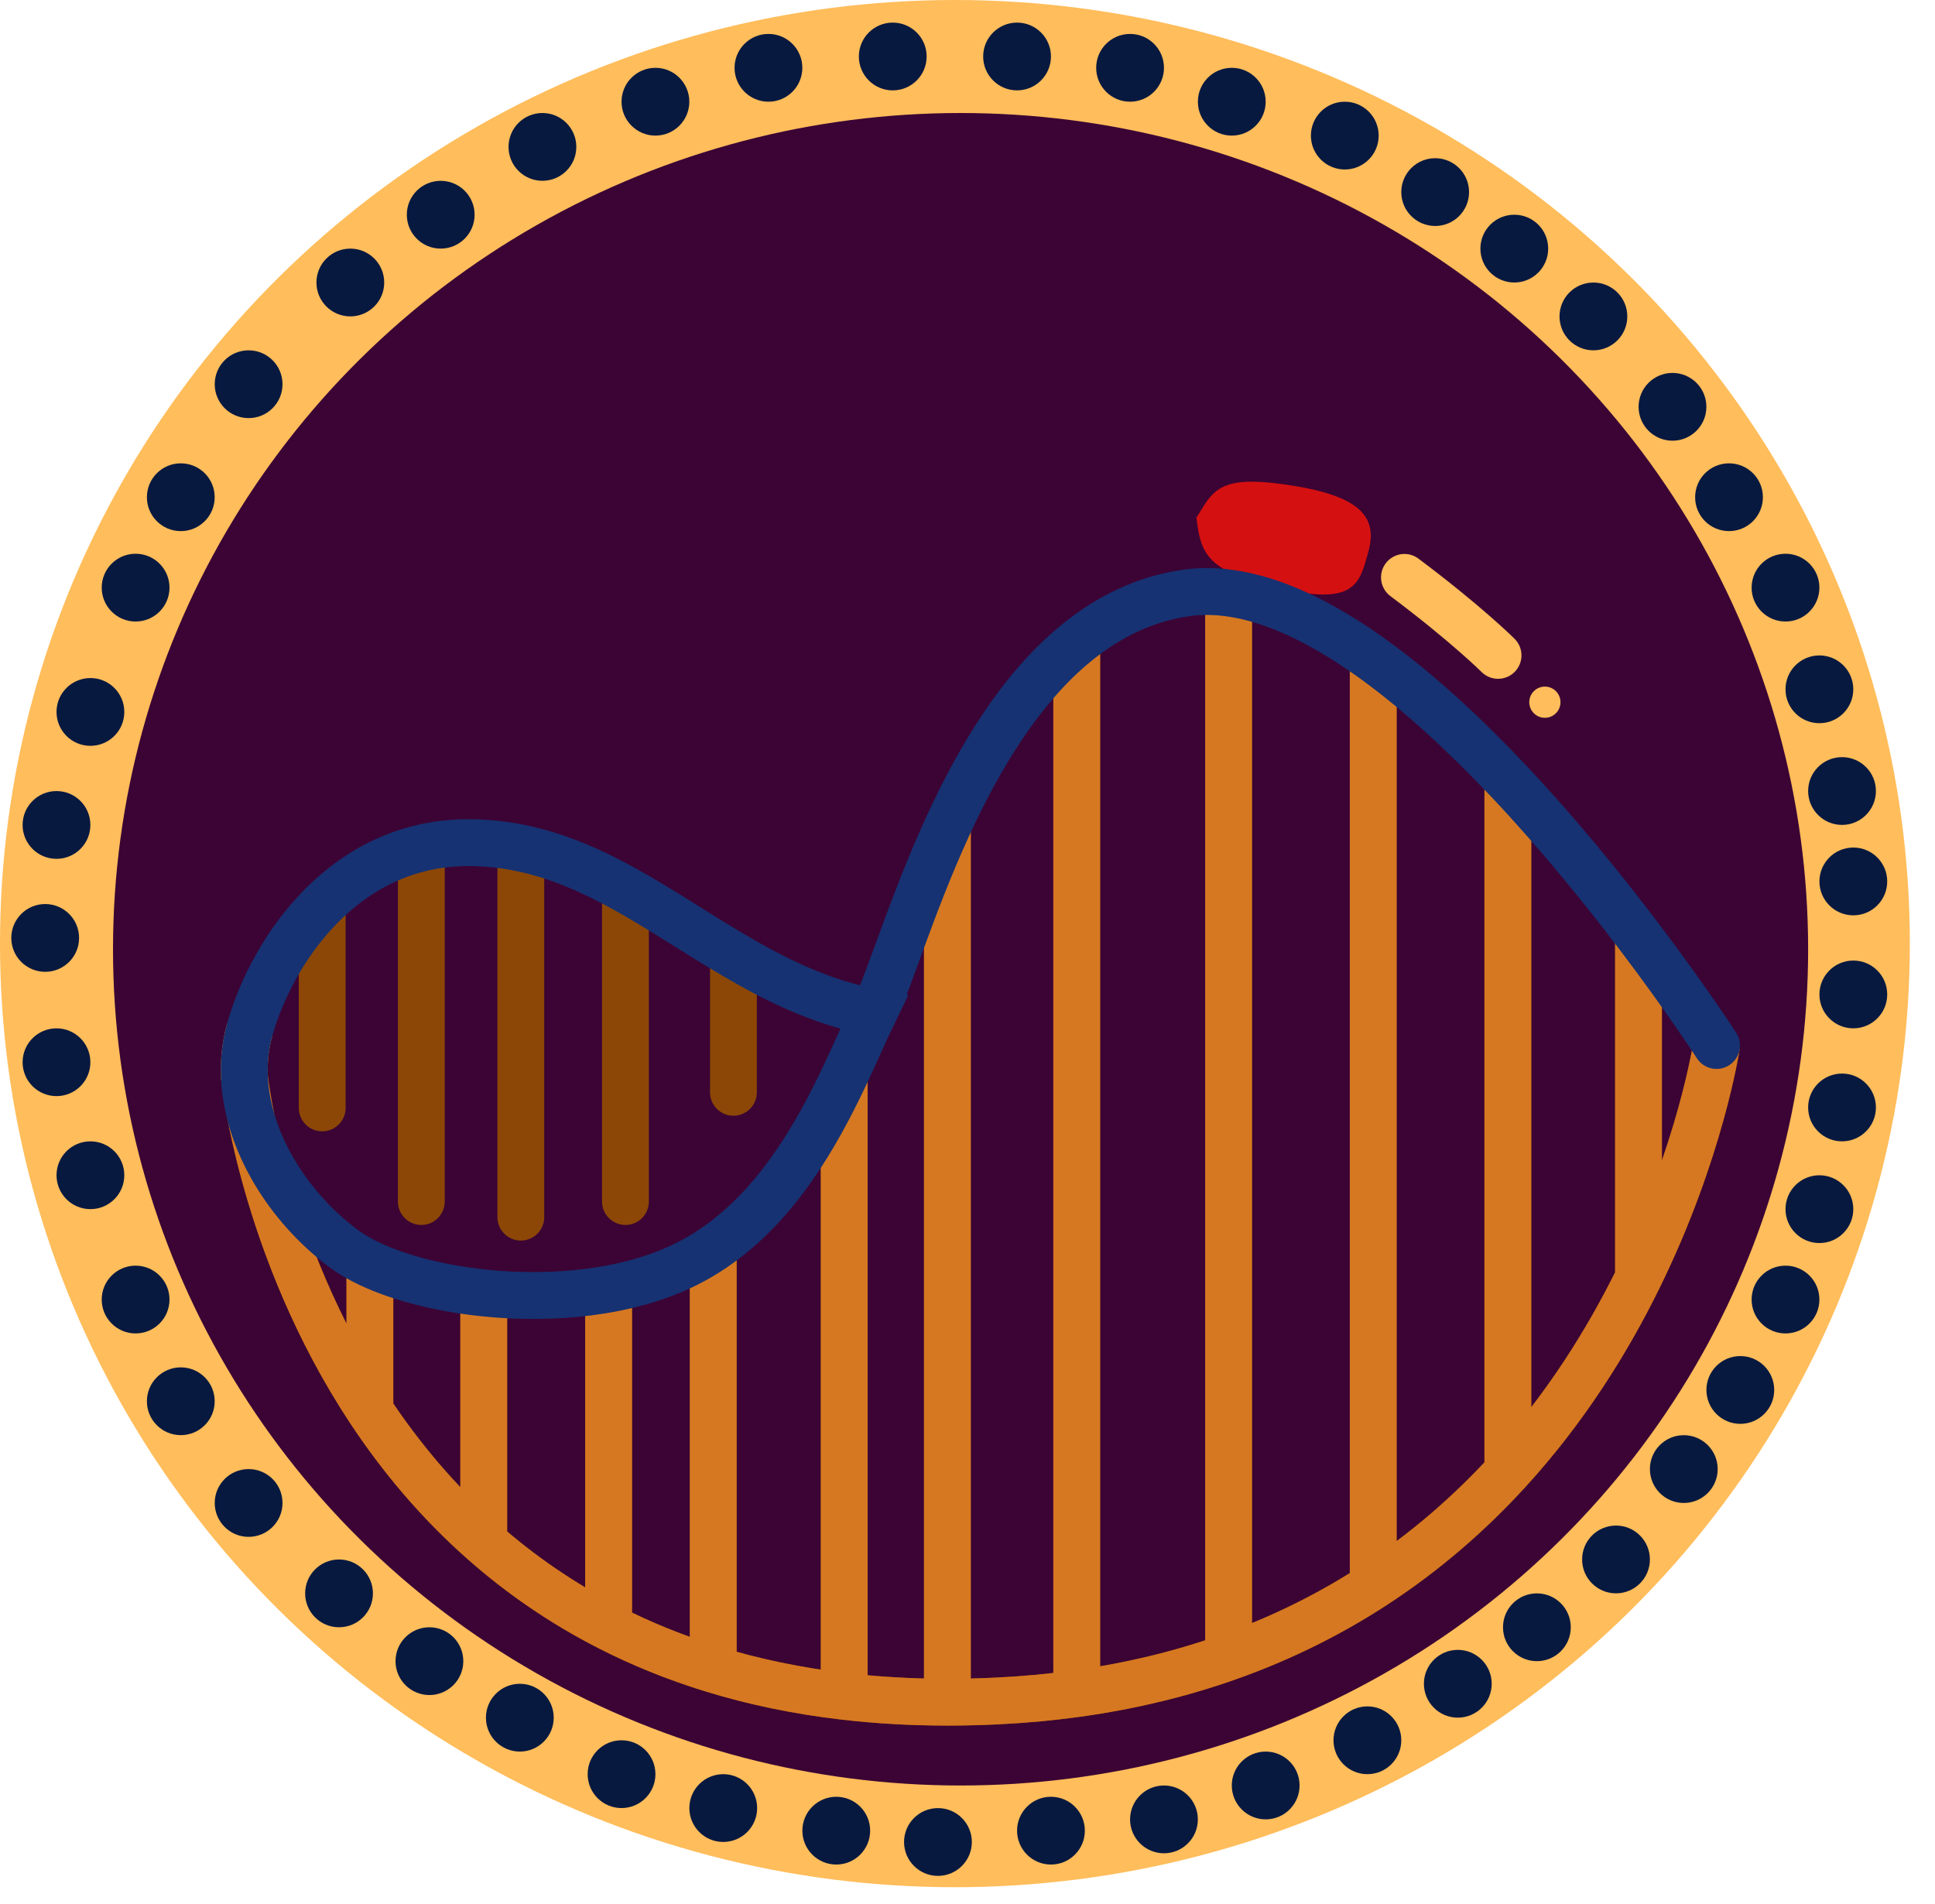 <svg width="62" height="61" viewBox="0 0 62 61" fill="none" xmlns="http://www.w3.org/2000/svg">
<ellipse cx="30.597" cy="30.235" rx="30.597" ry="30.235" fill="#FFBD5B"/>
<ellipse cx="30.778" cy="30.416" rx="27.157" ry="26.795" fill="#3B0434"/>
<circle cx="5.793" cy="15.932" r="1.086" fill="#081940"/>
<circle cx="7.966" cy="12.311" r="1.086" fill="#081940"/>
<circle cx="11.225" cy="9.052" r="1.086" fill="#081940"/>
<circle cx="14.121" cy="6.88" r="1.086" fill="#081940"/>
<circle cx="17.38" cy="4.707" r="1.086" fill="#081940"/>
<circle cx="21.001" cy="3.259" r="1.086" fill="#081940"/>
<circle cx="24.622" cy="2.173" r="1.086" fill="#081940"/>
<circle cx="28.605" cy="1.81" r="1.086" fill="#081940"/>
<circle cx="32.588" cy="1.81" r="1.086" fill="#081940"/>
<circle cx="36.209" cy="2.173" r="1.086" fill="#081940"/>
<circle cx="39.468" cy="3.259" r="1.086" fill="#081940"/>
<circle cx="43.089" cy="4.345" r="1.086" fill="#081940"/>
<circle cx="45.985" cy="6.155" r="1.086" fill="#081940"/>
<circle cx="48.52" cy="7.966" r="1.086" fill="#081940"/>
<circle cx="51.055" cy="10.139" r="1.086" fill="#081940"/>
<circle cx="53.589" cy="13.035" r="1.086" fill="#081940"/>
<circle cx="55.4" cy="15.932" r="1.086" fill="#081940"/>
<circle cx="57.21" cy="18.829" r="1.086" fill="#081940"/>
<circle cx="58.296" cy="22.087" r="1.086" fill="#081940"/>
<circle cx="59.021" cy="25.346" r="1.086" fill="#081940"/>
<circle cx="59.383" cy="28.243" r="1.086" fill="#081940"/>
<circle cx="59.383" cy="31.864" r="1.086" fill="#081940"/>
<circle cx="59.021" cy="35.485" r="1.086" fill="#081940"/>
<circle cx="58.296" cy="38.744" r="1.086" fill="#081940"/>
<circle cx="57.21" cy="41.64" r="1.086" fill="#081940"/>
<circle cx="55.762" cy="44.537" r="1.086" fill="#081940"/>
<circle cx="53.951" cy="47.072" r="1.086" fill="#081940"/>
<circle cx="51.779" cy="49.968" r="1.086" fill="#081940"/>
<circle cx="49.244" cy="52.141" r="1.086" fill="#081940"/>
<circle cx="46.71" cy="53.951" r="1.086" fill="#081940"/>
<circle cx="43.813" cy="55.762" r="1.086" fill="#081940"/>
<circle cx="40.554" cy="57.21" r="1.086" fill="#081940"/>
<circle cx="37.295" cy="58.297" r="1.086" fill="#081940"/>
<circle cx="33.674" cy="58.658" r="1.086" fill="#081940"/>
<circle cx="30.053" cy="59.021" r="1.086" fill="#081940"/>
<circle cx="26.795" cy="58.658" r="1.086" fill="#081940"/>
<circle cx="23.174" cy="57.934" r="1.086" fill="#081940"/>
<circle cx="19.915" cy="56.848" r="1.086" fill="#081940"/>
<circle cx="16.656" cy="55.038" r="1.086" fill="#081940"/>
<circle cx="13.759" cy="53.227" r="1.086" fill="#081940"/>
<circle cx="10.863" cy="51.055" r="1.086" fill="#081940"/>
<circle cx="7.966" cy="48.158" r="1.086" fill="#081940"/>
<circle cx="5.793" cy="44.899" r="1.086" fill="#081940"/>
<circle cx="4.345" cy="41.64" r="1.086" fill="#081940"/>
<circle cx="2.897" cy="37.657" r="1.086" fill="#081940"/>
<circle cx="1.81" cy="34.036" r="1.086" fill="#081940"/>
<circle cx="1.448" cy="30.053" r="1.086" fill="#081940"/>
<circle cx="1.81" cy="26.433" r="1.086" fill="#081940"/>
<circle cx="2.897" cy="22.812" r="1.086" fill="#081940"/>
<circle cx="4.345" cy="18.829" r="1.086" fill="#081940"/>
<path d="M41.475 16.078C42.602 16.269 43.086 16.539 43.281 16.765C43.415 16.919 43.46 17.112 43.389 17.439L43.351 17.588C43.276 17.852 43.229 18.032 43.159 18.185C43.097 18.322 43.034 18.394 42.956 18.441C42.87 18.493 42.71 18.55 42.396 18.55C42.159 18.549 41.853 18.517 41.455 18.439L41.027 18.344C39.914 18.078 39.428 17.833 39.188 17.593C38.995 17.4 38.917 17.166 38.853 16.697C39.102 16.292 39.214 16.133 39.438 16.036C39.682 15.93 40.117 15.882 41.046 16.011L41.475 16.078Z" fill="#D51010" stroke="#D51010"/>
<path d="M7.831 34.5L7.082 34.531L7.083 34.554L7.085 34.577L7.831 34.5ZM32 54.5L31.962 53.751L32 54.5ZM9.574 35.5C9.574 35.914 9.91 36.25 10.324 36.25C10.738 36.25 11.074 35.914 11.074 35.5H9.574ZM12.75 38.5C12.75 38.914 13.086 39.25 13.5 39.25C13.914 39.25 14.25 38.914 14.25 38.5H12.75ZM15.938 39C15.938 39.414 16.274 39.75 16.688 39.75C17.102 39.75 17.438 39.414 17.438 39H15.938ZM19.29 38.5C19.29 38.914 19.626 39.25 20.04 39.25C20.455 39.25 20.79 38.914 20.79 38.5H19.29ZM22.75 35C22.75 35.414 23.086 35.75 23.5 35.75C23.914 35.75 24.25 35.414 24.25 35H22.75ZM11.852 45.199L11.227 45.613L11.852 45.199ZM19.5 52.136L19.158 52.803L19.5 52.136ZM27.049 54.355L26.962 55.1L27.049 54.355ZM44 50.817L44.408 51.446L44 50.817ZM48.314 47.15L48.867 47.656L48.314 47.15ZM7.831 34.5L8.58 34.469C8.563 34.036 8.608 33.611 8.722 33.202L8 33L7.278 32.798C7.118 33.37 7.058 33.952 7.082 34.531L7.831 34.5ZM10.324 29H9.574V35.5H10.324H11.074V29H10.324ZM13.5 27.174H12.75V38.5H13.5H14.25V27.174H13.5ZM16.688 27.174H15.938V39H16.688H17.438V27.174H16.688ZM20.04 28.5H19.29V38.5H20.04H20.79V28.5H20.04ZM23.5 30.6H22.75V35H23.5H24.25V30.6H23.5ZM15.5 41.428H14.75V49.414H15.5H16.25V41.428H15.5ZM7.831 34.5C7.085 34.577 7.085 34.577 7.085 34.577C7.085 34.577 7.085 34.578 7.085 34.578C7.085 34.578 7.085 34.579 7.085 34.579C7.085 34.58 7.085 34.582 7.086 34.584C7.086 34.587 7.087 34.593 7.087 34.599C7.089 34.611 7.091 34.629 7.093 34.652C7.099 34.698 7.107 34.764 7.119 34.848C7.142 35.017 7.179 35.261 7.235 35.569C7.345 36.185 7.529 37.057 7.823 38.094C8.41 40.167 9.443 42.918 11.227 45.613L11.852 45.199L12.478 44.785C10.803 42.255 9.825 39.656 9.266 37.685C8.987 36.702 8.814 35.878 8.711 35.304C8.66 35.017 8.626 34.793 8.605 34.642C8.594 34.567 8.587 34.51 8.583 34.473C8.581 34.455 8.579 34.441 8.578 34.433C8.578 34.429 8.577 34.426 8.577 34.424C8.577 34.423 8.577 34.423 8.577 34.423C8.577 34.423 8.577 34.423 8.577 34.423C8.577 34.423 8.577 34.423 8.577 34.423C8.577 34.423 8.577 34.423 7.831 34.5ZM11.852 45.199L11.227 45.613C12.229 47.127 13.47 48.627 15.005 49.977L15.5 49.414L15.995 48.851C14.573 47.6 13.417 46.205 12.478 44.785L11.852 45.199ZM11.852 40.5H11.102V45.199H11.852H12.602V40.5H11.852ZM15.5 49.414L15.005 49.977C16.203 51.032 17.58 51.996 19.158 52.803L19.5 52.136L19.842 51.468C18.38 50.72 17.106 49.829 15.995 48.851L15.5 49.414ZM19.5 41.428H18.75V52.136H19.5H20.25V41.428H19.5ZM19.5 52.136L19.158 52.803C20.224 53.349 21.38 53.823 22.634 54.206L22.853 53.489L23.073 52.772C21.903 52.414 20.829 51.973 19.842 51.468L19.5 52.136ZM22.853 40H22.103V53.489H22.853H23.603V40H22.853ZM22.853 53.489L22.634 54.206C23.965 54.614 25.406 54.919 26.962 55.1L27.049 54.355L27.136 53.61C25.666 53.439 24.315 53.152 23.073 52.772L22.853 53.489ZM27.049 34.5H26.299V54.355H27.049H27.799V34.5H27.049ZM27.049 54.355L26.962 55.1C28.038 55.225 29.168 55.291 30.356 55.292L30.356 54.542L30.357 53.792C29.224 53.791 28.151 53.728 27.136 53.61L27.049 54.355ZM30.356 54.542L30.356 55.292C30.904 55.292 31.465 55.278 32.038 55.249L32 54.5L31.962 53.751C31.414 53.778 30.879 53.792 30.357 53.792L30.356 54.542ZM30.356 26.5H29.606V54.542H30.356H31.106V26.5H30.356ZM32 54.5L32.038 55.249C32.924 55.205 33.778 55.124 34.603 55.01L34.5 54.267L34.397 53.524C33.617 53.632 32.806 53.709 31.962 53.751L32 54.5ZM34.5 20.592H33.75V54.267H34.5H35.25V20.592H34.5ZM34.5 54.267L34.603 55.01C36.419 54.758 38.086 54.345 39.616 53.803L39.366 53.096L39.115 52.389C37.683 52.896 36.114 53.286 34.397 53.524L34.5 54.267ZM39.366 19H38.616V53.096H39.366H40.116V19H39.366ZM39.366 53.096L39.616 53.803C41.396 53.172 42.987 52.368 44.408 51.446L44 50.817L43.592 50.188C42.267 51.048 40.781 51.799 39.115 52.389L39.366 53.096ZM44 21.12H43.25V50.817H44H44.75V21.12H44ZM44 50.817L44.408 51.446C46.139 50.323 47.613 49.026 48.867 47.656L48.314 47.15L47.761 46.644C46.584 47.929 45.206 49.141 43.592 50.188L44 50.817ZM48.314 25H47.564V47.15H48.314H49.064V25H48.314ZM48.314 47.15L48.867 47.656C50.766 45.581 52.159 43.339 53.173 41.274L52.5 40.943L51.827 40.613C50.862 42.578 49.544 44.695 47.761 46.644L48.314 47.15ZM52.5 40.943L53.173 41.274C54.194 39.196 54.834 37.29 55.22 35.901C55.413 35.207 55.542 34.64 55.624 34.245C55.665 34.047 55.694 33.891 55.713 33.784C55.722 33.73 55.729 33.689 55.734 33.66C55.736 33.645 55.738 33.634 55.739 33.626C55.74 33.622 55.741 33.618 55.741 33.616C55.741 33.615 55.741 33.614 55.741 33.613C55.742 33.613 55.742 33.612 55.742 33.612C55.742 33.612 55.742 33.612 55.742 33.612C55.742 33.611 55.742 33.611 55 33.5C54.258 33.389 54.258 33.389 54.258 33.389C54.258 33.389 54.258 33.388 54.258 33.388C54.258 33.388 54.258 33.388 54.258 33.388C54.258 33.388 54.258 33.389 54.258 33.389C54.258 33.39 54.258 33.391 54.258 33.394C54.257 33.399 54.255 33.407 54.254 33.418C54.25 33.441 54.244 33.476 54.236 33.523C54.219 33.617 54.193 33.758 54.155 33.941C54.079 34.307 53.957 34.841 53.774 35.5C53.408 36.819 52.798 38.635 51.827 40.613L52.5 40.943ZM52.5 29.982H51.75V40.943H52.5H53.25V29.982H52.5Z" fill="#8C4706"/>
<path d="M55 33.5C55 33.5 54.492 36.887 52.5 40.943M8 33C7.863 33.49 7.81 33.994 7.831 34.5C7.831 34.5 8.394 39.973 11.852 45.199M15.5 41.428V49.414M15.5 49.414C14.022 48.113 12.823 46.666 11.852 45.199M15.5 49.414C16.655 50.431 17.98 51.358 19.5 52.136M11.852 40.5V45.199M19.5 41.428V52.136M19.5 52.136C20.526 52.661 21.642 53.118 22.853 53.489M22.853 40V53.489M22.853 53.489C24.14 53.883 25.536 54.179 27.049 54.355M27.049 34.5V54.355M27.049 54.355C28.095 54.477 29.196 54.541 30.356 54.542M30.356 26.5V54.542M30.356 54.542C30.892 54.542 31.439 54.528 32 54.5C32.865 54.457 33.698 54.378 34.5 54.267M34.5 20.592V54.267M34.5 54.267C36.266 54.022 37.884 53.621 39.366 53.096M39.366 19V53.096M39.366 53.096C41.089 52.485 42.627 51.708 44 50.817M44 21.12V50.817M44 50.817C45.672 49.732 47.099 48.477 48.314 47.15M48.314 25V47.15M48.314 47.15C50.155 45.138 51.511 42.958 52.5 40.943M52.5 29.982V40.943" stroke="#D67821" stroke-width="1.5"/>
<path d="M55 33.5C55 33.5 54.037 32.009 52.5 29.983C51.365 28.486 49.918 26.697 48.314 25C46.956 23.564 45.487 22.193 44 21.12C42.437 19.993 40.856 19.196 39.366 19C38.9 18.939 38.444 18.936 38 19C36.667 19.192 35.509 19.772 34.5 20.592C32.687 22.067 31.356 24.319 30.356 26.5C29.211 28.999 28.501 31.404 28 32.438M28 32.438C26.326 32.124 24.876 31.41 23.5 30.6C22.324 29.908 21.202 29.145 20.04 28.5C18.98 27.911 17.886 27.421 16.688 27.174C16.149 27.062 15.588 27 15 27C14.47 27 13.97 27.061 13.5 27.174C12.226 27.478 11.168 28.156 10.324 29C9.126 30.197 8.355 31.728 8 33C7.863 33.49 7.81 33.994 7.831 34.5C7.916 36.572 9.229 38.672 11 40C11.238 40.178 11.525 40.346 11.852 40.5C12.804 40.948 14.096 41.281 15.5 41.428C17.679 41.657 20.129 41.437 22 40.5C22.299 40.35 22.583 40.183 22.853 40C24.899 38.617 26.162 36.368 27.049 34.5C27.422 33.714 27.729 32.996 28 32.438Z" stroke="#1B3E8F" stroke-width="1.5" stroke-linecap="round"/>
<path d="M55 33.5C55 33.5 54.037 32.009 52.5 29.983C51.365 28.486 49.918 26.697 48.314 25C46.956 23.564 45.487 22.193 44 21.12C42.437 19.993 40.856 19.196 39.366 19C38.9 18.939 38.444 18.936 38 19C36.667 19.192 35.509 19.772 34.5 20.592C32.687 22.067 31.356 24.319 30.356 26.5C29.211 28.999 28.501 31.404 28 32.438M28 32.438C26.326 32.124 24.876 31.41 23.5 30.6C22.324 29.908 21.202 29.145 20.04 28.5C18.98 27.911 17.886 27.421 16.688 27.174C16.149 27.062 15.588 27 15 27C14.47 27 13.97 27.061 13.5 27.174C12.226 27.478 11.168 28.156 10.324 29C9.126 30.197 8.355 31.728 8 33C7.863 33.49 7.81 33.994 7.831 34.5C7.916 36.572 9.229 38.672 11 40C11.238 40.178 11.525 40.346 11.852 40.5C12.804 40.948 14.096 41.281 15.5 41.428C17.679 41.657 20.129 41.437 22 40.5C22.299 40.35 22.583 40.183 22.853 40C24.899 38.617 26.162 36.368 27.049 34.5C27.422 33.714 27.729 32.996 28 32.438Z" stroke="black" stroke-opacity="0.2" stroke-width="1.5" stroke-linecap="round"/>
<path d="M45 18.5C47 20 48 21 48 21" stroke="#FFBD5B" stroke-width="1.5" stroke-linecap="round"/>
<circle cx="49.5" cy="22.5" r="0.5" fill="#FFBD5B"/>
</svg>
